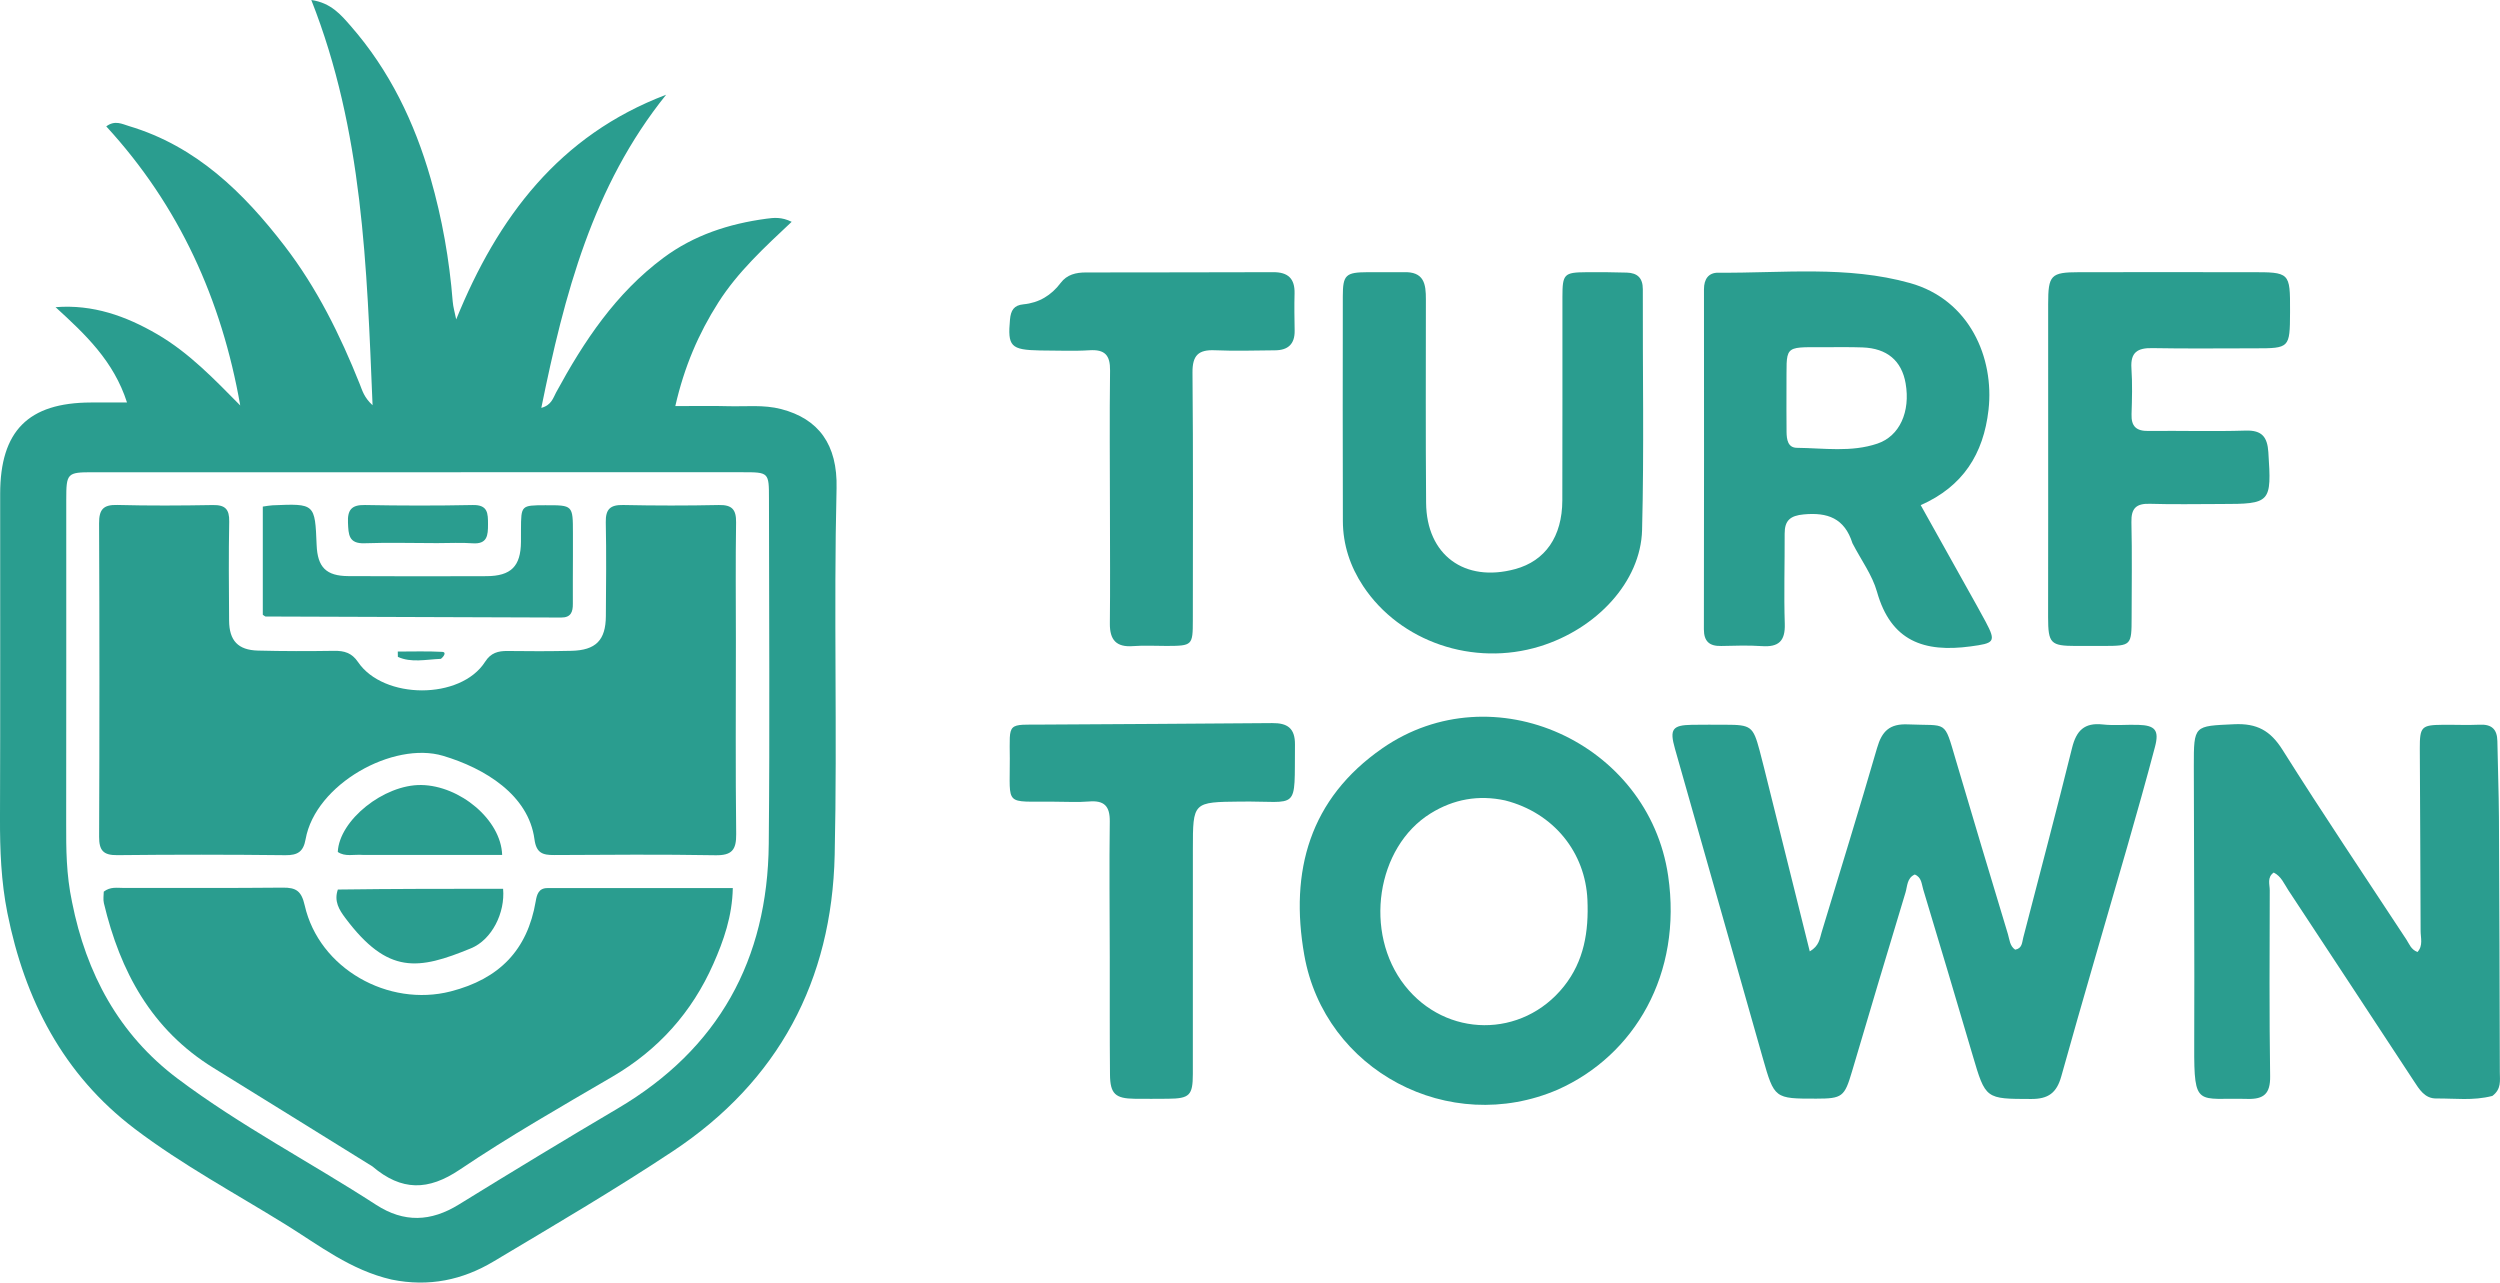 <svg xmlns="http://www.w3.org/2000/svg" xmlns:xlink="http://www.w3.org/1999/xlink" version="1.1" id="Layer_1" x="0px" y="0px" enable-background="new 0 0 1024 1024" xml:space="preserve" viewBox="157.62 335.04 705.71 362.05">
<path fill="#2a9d8f" opacity="1" stroke="none" d=" M268.178,696.246   C256.589,693.594 247.707,686.571 238.265,680.721   C223.971,671.866 209.094,663.876 195.671,653.696   C175.425,638.341 164.597,617.218 159.703,592.742   C157.937,583.913 157.586,574.945 157.619,565.932   C157.729,535.434 157.645,504.936 157.667,474.438   C157.68,456.682 165.597,448.723 183.222,448.659   C186.362,448.647 189.503,448.657 193.473,448.657   C189.708,436.927 181.701,429.423 173.307,421.749   C183.822,420.921 193.153,424.233 202.016,429.396   C211.004,434.631 218.094,442.071 225.435,449.494   C220.197,419.691 208.267,393.196 187.614,370.715   C190.074,368.882 192.076,370.047 194.03,370.63   C213.007,376.299 226.362,389.375 237.988,404.505   C247.082,416.338 253.655,429.637 259.172,443.463   C259.898,445.283 260.381,447.225 262.791,449.43   C261.161,410.246 260.084,371.98 245.494,335.039   C251.067,335.846 253.864,339.226 256.625,342.382   C267.573,354.895 274.623,369.536 279.172,385.39   C282.428,396.737 284.478,408.346 285.411,420.138   C285.538,421.737 286.018,423.308 286.397,425.204   C298.115,396.337 315.514,373.221 345.658,361.784   C324.918,387.551 316.93,418.18 310.424,450.18   C313.298,449.41 313.766,447.357 314.608,445.805   C322.455,431.349 331.438,417.831 344.886,407.825   C353.548,401.38 363.42,398.201 373.946,396.78   C376.013,396.501 378.234,396.232 381.096,397.654   C373.436,404.859 365.903,411.77 360.379,420.452   C354.806,429.211 350.785,438.547 348.248,449.675   C353.704,449.675 358.463,449.569 363.215,449.704   C368.185,449.845 373.161,449.226 378.123,450.514   C388.7,453.262 394.069,460.52 393.768,472.882   C392.928,507.372 394,541.875 393.238,576.355   C392.452,611.907 377.329,640.26 347.558,660.01   C331.053,670.96 313.926,680.987 296.912,691.15   C288.23,696.335 278.729,698.398 268.178,696.246  M177.96,589.696   C181.964,609.85 191.183,627.07 207.754,639.518   C225.475,652.83 245.204,663.095 263.776,675.13   C271.671,680.246 279.243,679.93 287.134,675.064   C302.013,665.889 316.957,656.813 332.013,647.931   C360.484,631.136 374.313,605.937 374.628,573.273   C374.941,540.798 374.697,508.317 374.689,475.838   C374.687,468.365 374.67,468.343 367.174,468.342   C306.048,468.337 244.921,468.339 183.794,468.346   C176.574,468.346 176.325,468.603 176.323,476.077   C176.316,506.557 176.349,537.037 176.301,567.517   C176.29,574.677 176.295,581.82 177.96,589.696  z"/>
<path fill="#2a9d8f" opacity="1" stroke="none" d=" M655.548,551.641   C659.891,569.049 664.125,586.066 668.487,603.601   C671.178,602.04 671.299,599.985 671.84,598.198   C677.089,580.861 682.449,563.557 687.491,546.161   C688.861,541.433 691.026,539.289 696.233,539.524   C707.475,540.03 706.307,538.018 709.711,549.567   C714.548,565.979 719.479,582.364 724.428,598.743   C724.887,600.263 724.928,602.065 726.468,603.121   C728.481,602.756 728.394,601.099 728.757,599.695   C733.367,581.849 738.109,564.035 742.536,546.144   C743.744,541.267 746.01,538.972 751.191,539.543   C754.483,539.906 757.848,539.558 761.176,539.653   C765.999,539.791 767.175,541.174 765.937,545.865   C763.437,555.343 760.769,564.779 758.064,574.202   C751.876,595.761 745.508,617.27 739.488,638.876   C738.173,643.595 735.776,645.278 731.01,645.266   C718.089,645.232 718.128,645.369 714.453,632.885   C709.854,617.262 705.209,601.653 700.498,586.064   C700.053,584.591 700.069,582.681 698.128,581.898   C695.905,582.888 696.052,585.209 695.517,586.97   C690.393,603.82 685.388,620.708 680.382,637.594   C678.289,644.653 677.663,645.164 670.323,645.17   C658.539,645.179 658.496,645.191 655.208,633.65   C646.925,604.567 638.681,575.474 630.431,546.382   C628.871,540.881 629.687,539.733 635.218,539.641   C638.381,539.588 641.547,539.62 644.711,539.622   C651.897,539.628 652.498,540.081 654.332,546.905   C654.72,548.347 655.07,549.8 655.548,551.641  z"/>
<path fill="#2a9d8f" opacity="1" stroke="none" d=" M861.168,644.405   C855.67,645.82 850.496,645.067 845.356,645.124   C842.058,645.161 840.537,642.516 838.974,640.138   C827.17,622.188 815.393,604.221 803.555,586.295   C802.397,584.543 801.6,582.415 799.453,581.346   C797.516,582.714 798.337,584.708 798.333,586.368   C798.286,603.862 798.187,621.359 798.443,638.851   C798.515,643.749 796.691,645.37 792.027,645.245   C777.919,644.867 776.944,647.927 777.014,630.335   C777.117,604.011 776.93,577.685 776.902,551.36   C776.89,539.627 776.948,540.023 788.244,539.481   C794.693,539.172 798.51,541.251 801.964,546.743   C813.311,564.785 825.225,582.47 836.924,600.291   C837.728,601.516 838.177,603.043 840.023,603.785   C841.681,602.02 840.922,599.775 840.919,597.815   C840.899,580.654 840.746,563.492 840.693,546.331   C840.675,540.167 841.179,539.703 847.137,539.64   C850.635,539.603 854.14,539.767 857.632,539.611   C861.017,539.459 862.535,540.925 862.588,544.258   C862.699,551.418 862.991,558.577 863.03,565.737   C863.162,589.729 863.227,613.722 863.282,637.714   C863.288,639.99 863.786,642.464 861.168,644.405  z"/>
<path fill="#2a9d8f" opacity="1" stroke="none" d=" M597.378,642.613   C566.659,655.876 531.551,637.249 525.8,604.649   C521.628,580.993 527.285,560.503 547.871,546.248   C579.082,524.636 623.01,544.655 628.512,582.271   C632.566,609.987 619.033,632.96 597.378,642.613  M582.493,560.987   C574.98,559.368 567.95,560.62 561.444,564.66   C546.112,574.182 542.5,598.344 554.153,613.214   C565.781,628.051 587.339,628.205 599.08,613.483   C604.796,606.316 606.115,597.979 605.726,589.042   C605.147,575.741 596.29,564.51 582.493,560.987  z"/>
<path fill="#2a9d8f" opacity="1" stroke="none" d=" M680.544,488.4   C678.282,481.233 673.428,479.641 666.81,480.244   C662.986,480.593 661.384,481.956 661.4,485.686   C661.436,494.178 661.161,502.677 661.434,511.159   C661.591,516.05 659.658,517.748 654.973,517.429   C651.158,517.17 647.31,517.305 643.479,517.391   C640.169,517.465 638.594,516.104 638.599,512.663   C638.65,480.668 638.652,448.674 638.624,416.68   C638.622,413.833 639.905,411.996 642.648,412.02   C660.74,412.174 679.016,409.968 696.789,414.943   C713.617,419.654 720.619,436.065 718.944,450.754   C717.525,463.195 711.745,472.347 699.807,477.635   C704.366,485.798 708.724,493.595 713.075,501.396   C714.779,504.451 716.506,507.494 718.153,510.58   C721.208,516.306 720.501,516.616 713.89,517.509   C700.785,519.279 691.395,516.058 687.461,502.08   C686.136,497.37 683.014,493.167 680.544,488.4  M661.914,444.529   C661.917,448.683 661.882,452.838 661.937,456.991   C661.965,459.06 662.277,461.428 664.855,461.453   C672.456,461.527 680.18,462.776 687.601,460.257   C693.864,458.131 696.929,451.265 695.549,443.27   C694.445,436.872 690.314,433.362 683.386,433.112   C679.735,432.979 676.076,433.051 672.421,433.049   C660.645,433.041 662.054,432.47 661.914,444.529  z"/>
<path fill="#2a9d8f" opacity="1" stroke="none" d=" M553.671,411.877   C559.728,411.59 560.126,415.341 560.124,419.496   C560.117,438.658 560.036,457.82 560.187,476.981   C560.302,491.707 571.035,499.574 585.34,495.682   C593.815,493.376 598.604,486.528 598.638,476.318   C598.701,457.157 598.654,437.996 598.668,418.834   C598.673,412.404 599.126,411.926 605.372,411.881   C609.203,411.854 613.037,411.868 616.865,411.993   C619.801,412.089 621.372,413.483 621.362,416.692   C621.294,439.352 621.735,462.024 621.152,484.669   C620.776,499.256 608.321,512.58 592.259,517.512   C573.519,523.267 552.845,516.237 542.405,500.466   C538.746,494.938 536.712,488.791 536.691,482.139   C536.623,460.979 536.652,439.818 536.675,418.657   C536.682,412.633 537.487,411.901 543.714,411.874   C546.879,411.861 550.045,411.872 553.671,411.877  z"/>
<path fill="#2a9d8f" opacity="1" stroke="none" d=" M792.915,411.879   C804.053,411.853 804.091,411.893 804.064,422.799   C804.064,422.965 804.064,423.132 804.063,423.298   C804.019,433.274 803.917,433.373 794.171,433.367   C784.515,433.361 774.857,433.492 765.205,433.307   C761.033,433.227 758.986,434.466 759.288,438.992   C759.576,443.301 759.463,447.648 759.32,451.972   C759.205,455.411 760.67,456.734 764.07,456.694   C773.226,456.588 782.389,456.874 791.536,456.588   C796.176,456.443 797.66,458.439 797.939,462.692   C798.878,476.997 798.656,477.318 784.517,477.312   C777.858,477.309 771.194,477.466 764.542,477.255   C760.682,477.133 759.192,478.467 759.285,482.432   C759.494,491.417 759.352,500.41 759.342,509.4   C759.334,517.229 759.211,517.351 751.622,517.381   C748.958,517.391 746.295,517.392 743.631,517.384   C736.457,517.364 735.775,516.678 735.766,509.261   C735.755,499.939 735.787,490.616 735.788,481.293   C735.789,461.149 735.775,441.005 735.783,420.861   C735.786,412.685 736.509,411.896 744.483,411.877   C760.464,411.838 776.446,411.872 792.915,411.879  z"/>
<path fill="#2a9d8f" opacity="1" stroke="none" d=" M455.011,561.344   C441.002,561.219 442.721,562.822 442.672,549.219   C442.634,538.666 441.685,539.642 452.384,539.575   C473.842,539.442 495.3,539.344 516.758,539.157   C521.003,539.12 523.212,540.564 523.168,545.23   C522.991,564.423 524.54,561.122 507.83,561.311   C494.354,561.462 494.35,561.348 494.349,574.766   C494.347,595.922 494.363,617.078 494.339,638.235   C494.332,644.253 493.396,645.145 487.364,645.198   C484.199,645.225 481.033,645.243 477.868,645.204   C472.47,645.136 471.005,643.811 470.954,638.416   C470.85,627.422 470.905,616.427 470.889,605.432   C470.87,592.605 470.724,579.777 470.892,566.952   C470.95,562.561 469.307,560.926 464.997,561.29   C461.854,561.556 458.671,561.343 455.011,561.344  z"/>
<path fill="#2a9d8f" opacity="1" stroke="none" d=" M451.183,433.969   C442.878,433.811 442.027,432.802 442.727,425.211   C442.959,422.691 443.795,421.202 446.523,420.944   C450.895,420.53 454.394,418.411 457.023,414.91   C458.823,412.514 461.385,411.958 464.112,411.951   C481.755,411.907 499.398,411.944 517.04,411.872   C521.231,411.855 523.169,413.699 523.053,417.903   C522.957,421.396 523.018,424.894 523.077,428.388   C523.139,432.152 521.208,433.899 517.581,433.928   C511.923,433.972 506.255,434.165 500.608,433.914   C495.914,433.705 494.197,435.335 494.242,440.228   C494.458,463.528 494.349,486.831 494.337,510.134   C494.333,517.232 494.194,517.347 486.992,517.378   C483.83,517.391 480.652,517.18 477.508,517.425   C472.734,517.798 470.865,515.688 470.916,511.04   C471.03,500.721 470.948,490.401 470.941,480.081   C470.932,466.599 470.799,453.116 470.972,439.636   C471.028,435.291 469.498,433.631 465.138,433.913   C460.662,434.202 456.154,433.973 451.183,433.969  z"/>
<path fill="#2a9d8f" opacity="1" stroke="none" d=" M365.348,516   C365.348,534.492 365.221,552.485 365.434,570.474   C365.488,574.986 364.197,576.542 359.54,576.462   C344.384,576.201 329.222,576.319 314.063,576.403   C310.82,576.422 309.01,575.868 308.49,571.949   C306.826,559.428 294.441,551.894 282.688,548.394   C268.661,544.216 246.654,556.34 243.88,571.968   C243.267,575.421 241.683,576.487 238.204,576.448   C222.38,576.269 206.552,576.259 190.728,576.436   C186.746,576.48 185.584,575.073 185.599,571.219   C185.714,541.734 185.717,512.247 185.589,482.761   C185.572,478.869 186.765,477.479 190.723,477.582   C199.713,477.817 208.714,477.766 217.707,477.608   C221.163,477.548 222.389,478.765 222.323,482.25   C222.147,491.575 222.226,500.907 222.292,510.236   C222.332,515.879 224.809,518.543 230.426,518.69   C237.584,518.877 244.752,518.87 251.913,518.762   C254.787,518.718 256.923,519.323 258.671,521.908   C265.862,532.54 287.67,532.679 294.579,521.819   C296.153,519.345 298.219,518.768 300.905,518.805   C306.9,518.89 312.9,518.892 318.895,518.757   C325.816,518.601 328.597,515.775 328.645,508.968   C328.706,500.139 328.808,491.306 328.622,482.481   C328.544,478.778 329.874,477.518 333.542,477.596   C342.534,477.785 351.536,477.792 360.527,477.6   C364.234,477.521 365.461,478.852 365.404,482.517   C365.232,493.509 365.346,504.505 365.348,516  z"/>
<path fill="#2a9d8f" opacity="1" stroke="none" d=" M262.759,664.307   C247.586,654.909 232.744,645.664 217.863,636.485   C200.411,625.72 191.529,609.276 186.944,589.981   C186.687,588.901 186.91,587.706 186.91,586.74   C188.768,585.295 190.668,585.693 192.455,585.689   C207.45,585.655 222.446,585.76 237.439,585.606   C241.21,585.568 242.71,586.544 243.635,590.618   C247.691,608.495 267.284,619.422 284.869,614.89   C298.54,611.366 306.502,603.27 308.847,589.442   C309.154,587.63 309.641,585.735 312.114,585.735   C329.404,585.732 346.694,585.733 364.478,585.733   C364.317,593.684 361.905,600.528 358.976,607.153   C352.939,620.804 343.466,631.389 330.485,638.973   C315.965,647.457 301.334,655.826 287.401,665.211   C278.522,671.191 270.995,671.31 262.759,664.307  z"/>
<path fill="#2a9d8f" opacity="1" stroke="none" d=" M319.348,492.005   C319.337,496.835 319.301,501.168 319.326,505.5   C319.339,507.777 318.792,509.375 316.033,509.363   C288.216,509.247 260.399,509.17 232.582,509.071   C232.444,509.07 232.307,508.906 231.804,508.587   C231.804,498.611 231.804,488.403 231.804,478.041   C232.916,477.89 233.72,477.716 234.53,477.682   C246.53,477.17 246.531,477.174 247.001,488.898   C247.251,495.154 249.68,497.631 255.95,497.665   C268.947,497.734 281.945,497.737 294.941,497.682   C301.896,497.653 304.61,494.884 304.679,488.045   C304.691,486.879 304.68,485.712 304.685,484.546   C304.716,477.68 304.717,477.68 311.508,477.659   C319.341,477.636 319.341,477.636 319.348,485.508   C319.35,487.508 319.348,489.507 319.348,492.005  z"/>
<path fill="#2a9d8f" opacity="1" stroke="none" d=" M252.991,586.143   C268.795,585.928 284.24,585.928 299.636,585.928   C300.248,592.711 296.468,600.302 290.591,602.723   C275.72,608.85 267.134,610.257 255.079,594.151   C253.407,591.917 251.832,589.459 252.991,586.143  z"/>
<path fill="#2a9d8f" opacity="1" stroke="none" d=" M260.18,576.376   C257.451,576.152 255.05,576.976 252.971,575.531   C253.381,566.555 266.009,556.476 276.54,556.637   C287.411,556.803 299.055,566.416 299.371,576.375   C286.458,576.375 273.556,576.375 260.18,576.376  z"/>
<path fill="#2a9d8f" opacity="1" stroke="none" d=" M280.994,488.355   C273.837,488.348 267.172,488.159 260.521,488.394   C256.009,488.553 255.996,485.89 255.849,482.623   C255.687,479.041 256.796,477.527 260.608,477.599   C270.759,477.79 280.919,477.81 291.069,477.601   C295.373,477.512 295.372,479.958 295.377,483.034   C295.382,486.164 295.214,488.713 290.977,488.403   C287.831,488.173 284.655,488.355 280.994,488.355  z"/>
<path fill="#2a9d8f" opacity="1" stroke="none" d=" M282.082,521.023   C277.748,521.201 273.696,522.186 269.931,520.464   C269.923,519.964 269.915,519.463 269.907,518.963   C274.105,518.963 278.309,518.828 282.494,519.052   C283.622,519.113 283.047,520.239 282.082,521.023  z"/>
</svg>